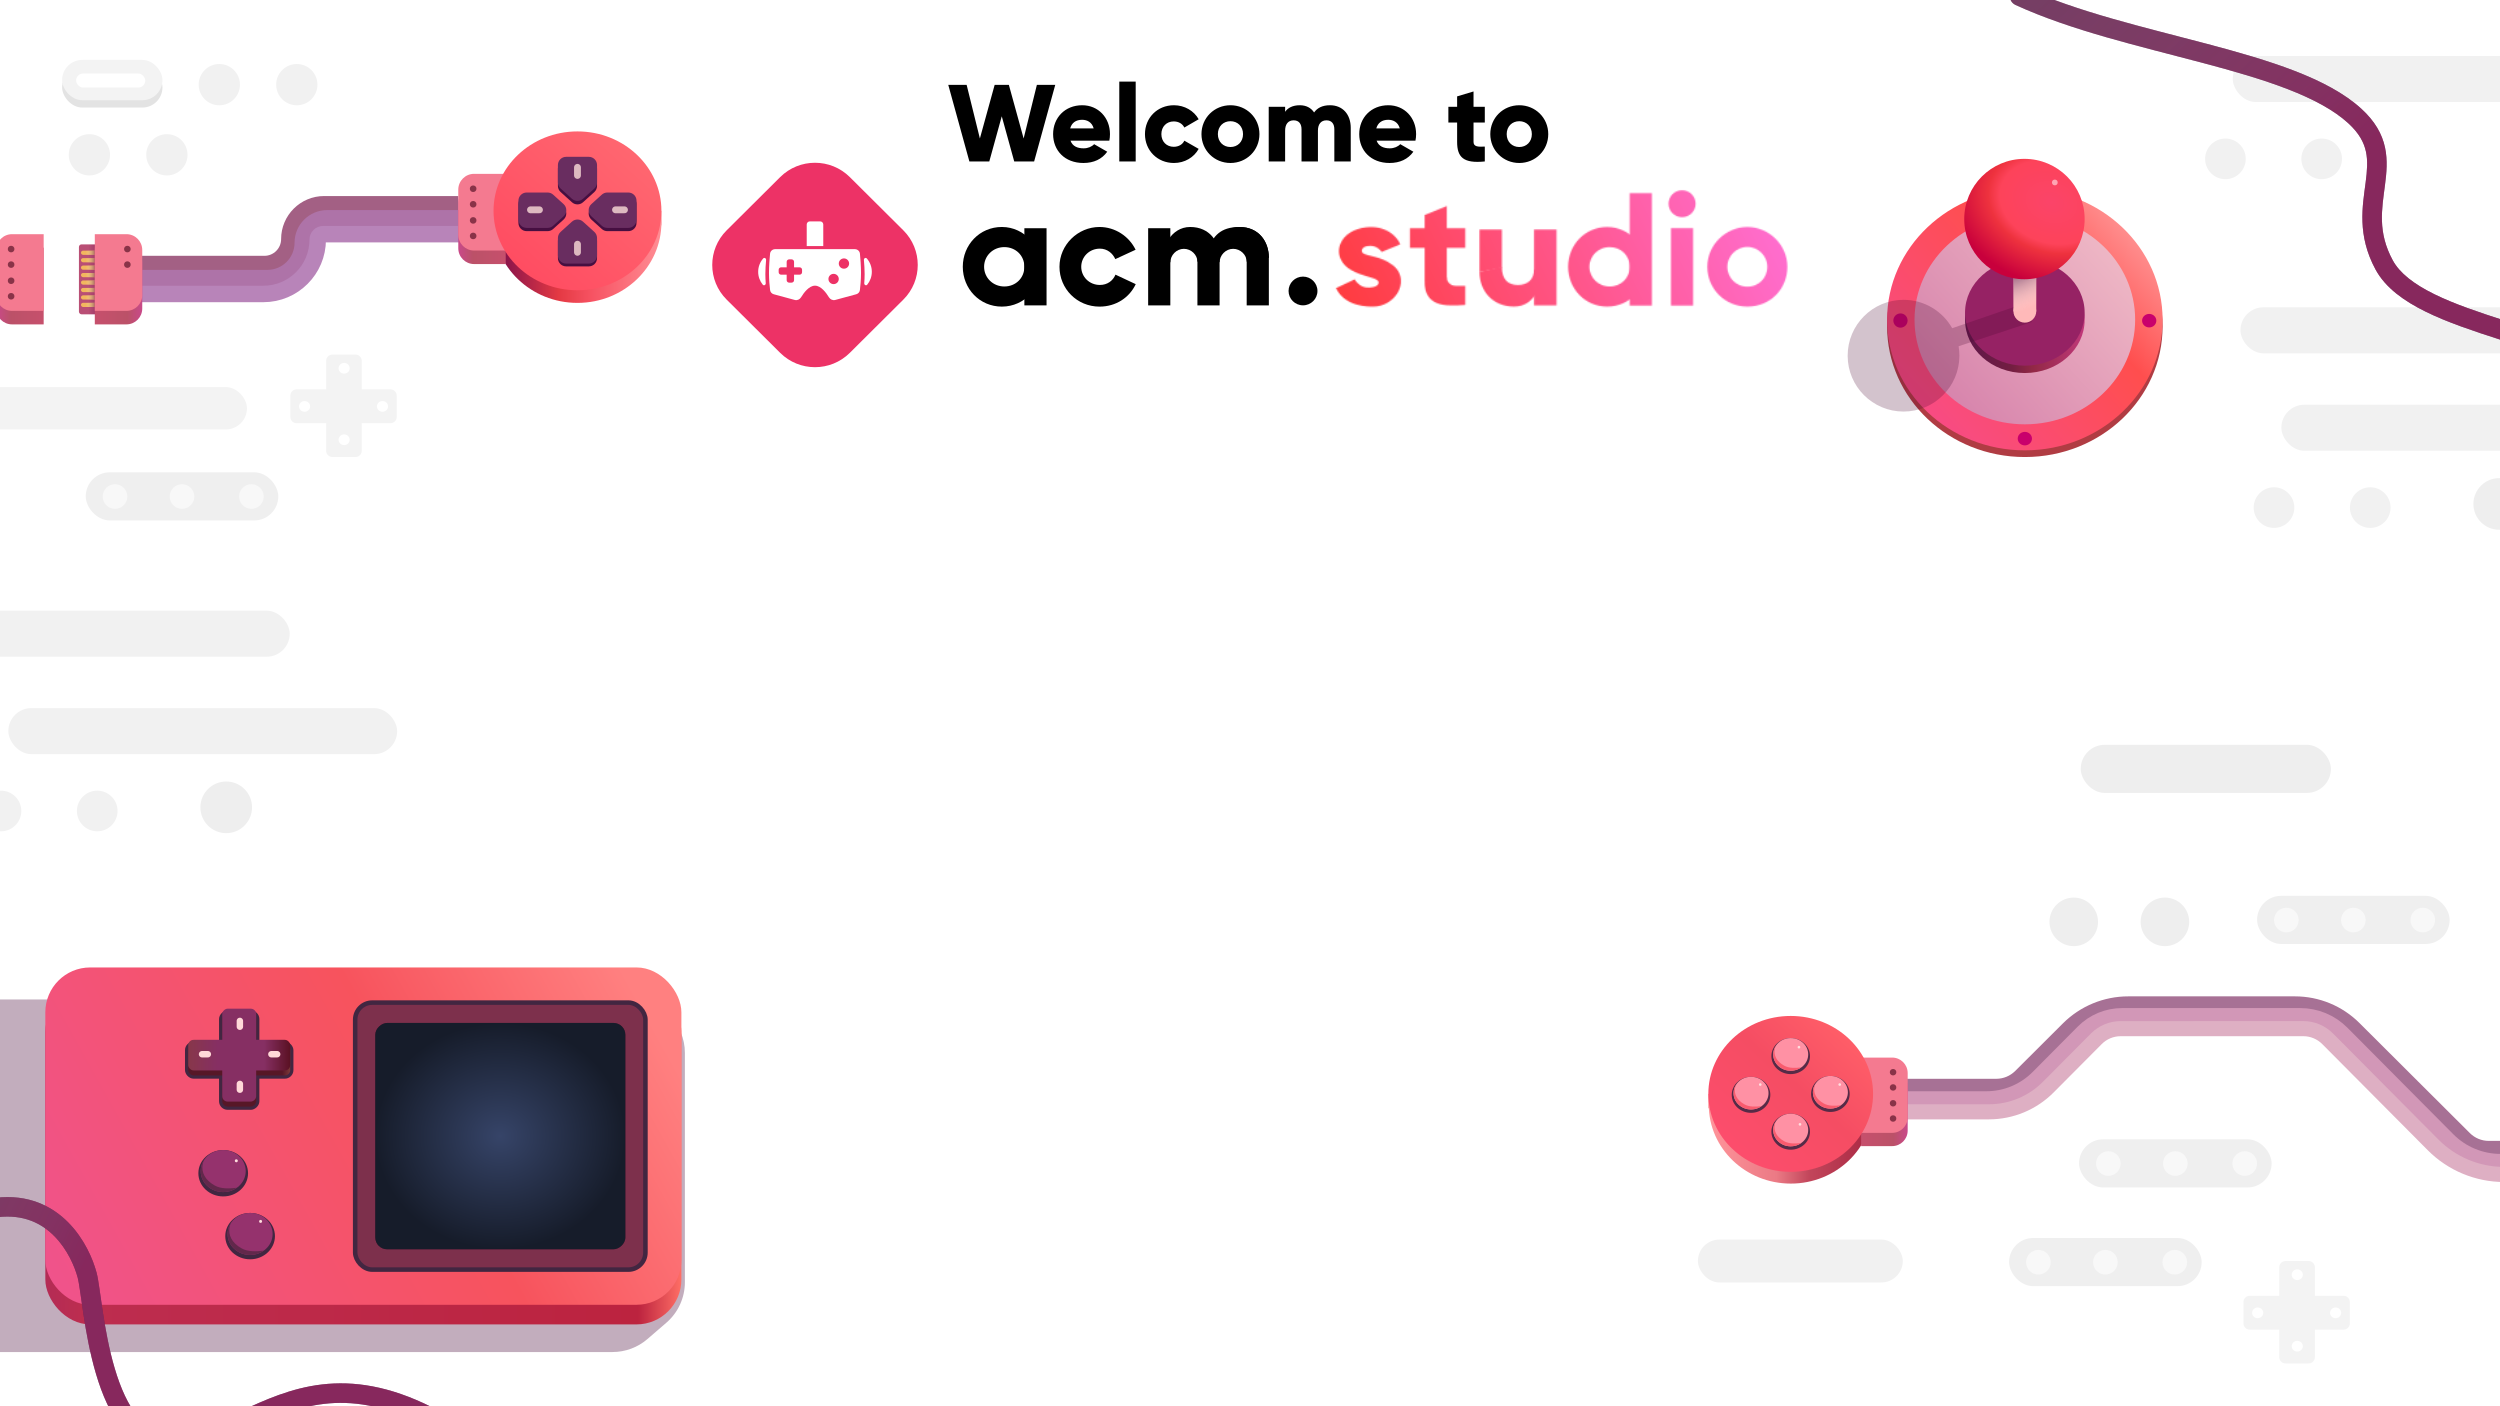 <svg width="1920" height="1080" viewBox="0 0 1920 1080" fill="none" xmlns="http://www.w3.org/2000/svg">
<g clip-path="url(#clip0_206_2)">
<rect width="1920" height="1080" fill="white"/>
<g filter="url(#filter0_f_206_2)">
<path d="M-42.896 767.586C-65.597 767.586 -84 785.989 -84 808.69L-84 997.265C-84 1019.97 -65.597 1038.37 -42.896 1038.37L470.375 1038.37C480.233 1038.37 489.763 1034.83 497.227 1028.39L511.748 1015.86C520.798 1008.05 526 996.687 526 984.735L526 808.69C526 785.989 507.597 767.586 484.896 767.586L-42.896 767.586Z" fill="#460839" fill-opacity="0.33"/>
</g>
<rect x="34.81" y="758.073" width="488.499" height="259.069" rx="34.446" fill="url(#paint0_linear_206_2)"/>
<rect x="34.81" y="743" width="488.499" height="259.069" rx="34.446" fill="url(#paint1_linear_206_2)"/>
<rect x="272.781" y="770.005" width="222.912" height="205.059" rx="13.087" fill="#7D304C" stroke="#422641" stroke-width="3.498"/>
<rect x="480.267" y="785.625" width="173.818" height="192.058" rx="9.066" transform="rotate(90 480.267 785.625)" fill="#5F1731"/>
<rect x="197.969" y="777.28" width="73.828" height="28.511" rx="5.357" transform="rotate(90 197.969 777.28)" fill="#571727" stroke="#422641" stroke-width="2.473"/>
<rect x="143.311" y="801.208" width="80.806" height="25.973" rx="5.357" fill="url(#paint2_linear_206_2)" stroke="#422641" stroke-width="2.473"/>
<rect x="144.547" y="798.592" width="78.333" height="23.5" rx="4.121" fill="url(#paint3_linear_206_2)"/>
<rect x="196.732" y="774.665" width="71.355" height="26.038" rx="4.121" transform="rotate(90 196.732 774.665)" fill="#862F63"/>
<line x1="155.17" y1="809.646" x2="159.623" y2="809.646" stroke="#FFD8D8" stroke-width="4.945" stroke-linecap="round"/>
<line x1="208.413" y1="809.646" x2="212.866" y2="809.646" stroke="#FFD8D8" stroke-width="4.945" stroke-linecap="round"/>
<line x1="184.226" y1="784.064" x2="184.226" y2="788.517" stroke="#FFD8D8" stroke-width="4.945" stroke-linecap="round"/>
<line x1="184.226" y1="832.436" x2="184.226" y2="836.889" stroke="#FFD8D8" stroke-width="4.945" stroke-linecap="round"/>
<ellipse cx="171.423" cy="901.045" rx="19.081" ry="17.809" fill="#422641"/>
<ellipse cx="192.082" cy="949.336" rx="19.081" ry="17.809" fill="#422641"/>
<ellipse cx="171.424" cy="899.376" rx="17.293" ry="16.14" fill="#95326D"/>
<path d="M156.71 890.891C156.158 892.09 155.799 893.326 155.608 894.533C154.729 900.1 157.074 906.106 164.984 910.501C169.691 913.116 175.843 912.929 181.907 912.21C178.999 914.283 175.366 915.515 171.424 915.515C161.873 915.515 154.131 908.289 154.131 899.375C154.131 896.263 155.075 893.356 156.71 890.891Z" fill="#62284B"/>
<ellipse cx="192.082" cy="947.667" rx="17.293" ry="16.14" fill="#95326D"/>
<path d="M177.367 939.182C176.816 940.381 176.456 941.616 176.266 942.824C175.387 948.39 177.731 954.397 185.642 958.792C190.348 961.406 196.5 961.219 202.564 960.5C199.656 962.573 196.023 963.806 192.081 963.806C182.531 963.806 174.788 956.58 174.788 947.666C174.788 944.553 175.732 941.647 177.367 939.182Z" fill="#62284B"/>
<circle cx="181.49" cy="891.481" r="1.143" fill="#FFDEDE"/>
<circle cx="200.137" cy="938.037" r="1.143" fill="#FFDEDE"/>
<rect x="319.848" y="904.898" width="3.842" height="3.842" fill="white"/>
<rect x="319.848" y="901.056" width="3.842" height="3.842" fill="white"/>
<rect x="319.848" y="916.426" width="3.842" height="3.842" fill="white"/>
<rect x="319.848" y="908.74" width="3.842" height="3.842" fill="white"/>
<rect x="312.164" y="908.74" width="3.842" height="3.842" fill="white"/>
<rect x="319.848" y="912.583" width="3.842" height="3.842" fill="white"/>
<rect x="323.689" y="904.898" width="3.842" height="3.842" fill="white"/>
<rect x="323.689" y="901.056" width="3.842" height="3.842" fill="white"/>
<rect x="323.689" y="916.426" width="3.842" height="3.842" fill="white"/>
<rect x="327.532" y="901.056" width="3.842" height="3.842" fill="white"/>
<rect x="327.532" y="916.426" width="3.842" height="3.842" fill="white"/>
<rect x="327.532" y="920.268" width="3.842" height="3.842" fill="white"/>
<rect x="323.689" y="912.583" width="3.842" height="3.842" fill="white"/>
<rect x="331.376" y="904.898" width="3.842" height="3.842" fill="white"/>
<rect x="331.376" y="901.056" width="3.842" height="3.842" fill="white"/>
<rect x="331.376" y="916.426" width="3.842" height="3.842" fill="white"/>
<rect x="331.376" y="920.268" width="3.842" height="3.842" fill="white"/>
<rect x="331.376" y="912.583" width="3.842" height="3.842" fill="white"/>
<rect x="335.218" y="904.898" width="3.842" height="3.842" fill="white"/>
<rect x="342.902" y="904.898" width="3.842" height="3.842" fill="white"/>
<rect x="354.429" y="904.898" width="3.842" height="3.842" fill="white"/>
<rect x="335.218" y="901.056" width="3.842" height="3.842" fill="white"/>
<rect x="342.902" y="901.056" width="3.842" height="3.842" fill="white"/>
<rect x="342.902" y="859.347" width="3.842" height="3.842" fill="white"/>
<rect x="342.902" y="841.489" width="3.842" height="3.842" fill="white"/>
<rect x="342.902" y="823.631" width="3.842" height="3.842" fill="white"/>
<rect x="342.902" y="805.774" width="3.842" height="3.842" fill="white"/>
<rect x="342.902" y="893.371" width="3.842" height="3.842" fill="white"/>
<rect x="342.902" y="889.529" width="3.842" height="3.842" fill="white"/>
<rect x="342.902" y="885.687" width="3.842" height="3.842" fill="white"/>
<rect x="354.429" y="901.056" width="3.842" height="3.842" fill="white"/>
<rect x="362.113" y="901.056" width="3.842" height="3.842" fill="white"/>
<rect x="335.218" y="916.426" width="3.842" height="3.842" fill="white"/>
<rect x="339.06" y="916.426" width="3.842" height="3.842" fill="white"/>
<rect x="335.218" y="920.268" width="3.842" height="3.842" fill="white"/>
<rect x="354.429" y="916.426" width="3.842" height="3.842" fill="white"/>
<rect x="354.429" y="920.268" width="3.842" height="3.842" fill="white"/>
<rect x="362.113" y="916.426" width="3.842" height="3.842" fill="white"/>
<rect x="335.218" y="908.74" width="3.842" height="3.842" fill="white"/>
<rect x="342.902" y="908.74" width="3.842" height="3.842" fill="white"/>
<rect x="354.429" y="908.74" width="3.842" height="3.842" fill="white"/>
<rect x="362.113" y="908.74" width="3.842" height="3.842" fill="white"/>
<rect x="335.218" y="912.583" width="3.842" height="3.842" fill="white"/>
<rect x="342.902" y="912.583" width="3.842" height="3.842" fill="white"/>
<rect x="362.113" y="912.583" width="3.842" height="3.842" fill="white"/>
<rect x="339.06" y="904.898" width="3.842" height="3.842" fill="white"/>
<rect x="346.744" y="904.898" width="3.842" height="3.842" fill="white"/>
<rect x="350.587" y="904.898" width="3.842" height="3.842" fill="white"/>
<rect x="358.271" y="904.898" width="3.842" height="3.842" fill="white"/>
<rect x="365.955" y="904.898" width="3.842" height="3.842" fill="white"/>
<rect x="339.06" y="901.056" width="3.842" height="3.842" fill="white"/>
<rect x="346.744" y="901.056" width="3.842" height="3.842" fill="white"/>
<rect x="350.587" y="901.056" width="3.842" height="3.842" fill="white"/>
<rect x="358.271" y="901.056" width="3.842" height="3.842" fill="white"/>
<rect x="365.955" y="901.056" width="3.842" height="3.842" fill="white"/>
<rect x="350.587" y="916.426" width="3.842" height="3.842" fill="white"/>
<rect x="346.744" y="916.426" width="3.842" height="3.842" fill="white"/>
<rect x="350.587" y="920.268" width="3.842" height="3.842" fill="white"/>
<rect x="358.271" y="916.426" width="3.842" height="3.842" fill="white"/>
<rect x="358.271" y="920.268" width="3.842" height="3.842" fill="white"/>
<rect x="365.955" y="916.426" width="3.842" height="3.842" fill="white"/>
<rect x="339.06" y="908.74" width="3.842" height="3.842" fill="white"/>
<rect x="346.744" y="908.74" width="3.842" height="3.842" fill="white"/>
<rect x="350.587" y="908.74" width="3.842" height="3.842" fill="white"/>
<rect x="358.271" y="908.74" width="3.842" height="3.842" fill="white"/>
<rect x="365.955" y="908.74" width="3.842" height="3.842" fill="white"/>
<rect x="373.642" y="908.74" width="3.842" height="3.842" fill="white"/>
<rect x="339.06" y="912.583" width="3.842" height="3.842" fill="white"/>
<rect x="346.744" y="912.583" width="3.842" height="3.842" fill="white"/>
<rect x="350.587" y="912.583" width="3.842" height="3.842" fill="white"/>
<rect x="358.271" y="912.583" width="3.842" height="3.842" fill="white"/>
<rect x="365.955" y="912.583" width="3.842" height="3.842" fill="white"/>
<rect x="403.359" y="904.897" width="3.842" height="3.842" fill="white"/>
<rect x="403.359" y="901.056" width="3.842" height="3.842" fill="white"/>
<rect x="403.359" y="916.425" width="3.842" height="3.842" fill="white"/>
<rect x="403.359" y="908.74" width="3.842" height="3.842" fill="white"/>
<rect x="395.676" y="908.74" width="3.842" height="3.842" fill="white"/>
<rect x="403.359" y="912.583" width="3.842" height="3.842" fill="white"/>
<rect x="407.201" y="904.897" width="3.842" height="3.842" fill="white"/>
<rect x="407.201" y="901.056" width="3.842" height="3.842" fill="white"/>
<rect x="407.201" y="916.425" width="3.842" height="3.842" fill="white"/>
<rect x="411.045" y="901.056" width="3.842" height="3.842" fill="white"/>
<rect x="411.045" y="916.425" width="3.842" height="3.842" fill="white"/>
<rect x="411.045" y="920.267" width="3.842" height="3.842" fill="white"/>
<rect x="407.201" y="912.583" width="3.842" height="3.842" fill="white"/>
<rect x="414.888" y="904.897" width="3.842" height="3.842" fill="white"/>
<rect x="414.888" y="901.056" width="3.842" height="3.842" fill="white"/>
<rect x="414.888" y="916.425" width="3.842" height="3.842" fill="white"/>
<rect x="414.888" y="920.267" width="3.842" height="3.842" fill="white"/>
<rect x="414.888" y="912.583" width="3.842" height="3.842" fill="white"/>
<rect x="418.729" y="904.897" width="3.842" height="3.842" fill="white"/>
<rect x="426.414" y="904.897" width="3.842" height="3.842" fill="white"/>
<rect x="437.94" y="904.897" width="3.842" height="3.842" fill="white"/>
<rect x="418.729" y="901.056" width="3.842" height="3.842" fill="white"/>
<rect x="426.414" y="901.056" width="3.842" height="3.842" fill="white"/>
<rect x="426.414" y="893.371" width="3.842" height="3.842" fill="white"/>
<rect x="426.414" y="889.529" width="3.842" height="3.842" fill="white"/>
<rect x="426.414" y="885.686" width="3.842" height="3.842" fill="white"/>
<rect x="437.94" y="901.056" width="3.842" height="3.842" fill="white"/>
<rect x="445.625" y="901.056" width="3.842" height="3.842" fill="white"/>
<rect x="418.729" y="916.425" width="3.842" height="3.842" fill="white"/>
<rect x="422.571" y="916.425" width="3.842" height="3.842" fill="white"/>
<rect x="418.729" y="920.267" width="3.842" height="3.842" fill="white"/>
<rect x="437.94" y="916.425" width="3.842" height="3.842" fill="white"/>
<rect x="437.94" y="920.267" width="3.842" height="3.842" fill="white"/>
<rect x="445.625" y="916.425" width="3.842" height="3.842" fill="white"/>
<rect x="418.729" y="908.74" width="3.842" height="3.842" fill="white"/>
<rect x="426.414" y="908.74" width="3.842" height="3.842" fill="white"/>
<rect x="437.94" y="908.74" width="3.842" height="3.842" fill="white"/>
<rect x="445.625" y="908.74" width="3.842" height="3.842" fill="white"/>
<rect x="418.729" y="912.583" width="3.842" height="3.842" fill="white"/>
<rect x="426.414" y="912.583" width="3.842" height="3.842" fill="white"/>
<rect x="445.625" y="912.583" width="3.842" height="3.842" fill="white"/>
<rect x="422.571" y="904.897" width="3.842" height="3.842" fill="white"/>
<rect x="430.256" y="904.897" width="3.842" height="3.842" fill="white"/>
<rect x="434.099" y="904.897" width="3.842" height="3.842" fill="white"/>
<rect x="441.783" y="904.897" width="3.842" height="3.842" fill="white"/>
<rect x="449.467" y="904.897" width="3.842" height="3.842" fill="white"/>
<rect x="422.571" y="901.056" width="3.842" height="3.842" fill="white"/>
<rect x="430.256" y="901.056" width="3.842" height="3.842" fill="white"/>
<rect x="434.099" y="901.056" width="3.842" height="3.842" fill="white"/>
<rect x="441.783" y="901.056" width="3.842" height="3.842" fill="white"/>
<rect x="449.467" y="901.056" width="3.842" height="3.842" fill="white"/>
<rect x="434.099" y="916.425" width="3.842" height="3.842" fill="white"/>
<rect x="430.256" y="916.425" width="3.842" height="3.842" fill="white"/>
<rect x="434.099" y="920.267" width="3.842" height="3.842" fill="white"/>
<rect x="441.783" y="916.425" width="3.842" height="3.842" fill="white"/>
<rect x="441.783" y="920.267" width="3.842" height="3.842" fill="white"/>
<rect x="449.467" y="916.425" width="3.842" height="3.842" fill="white"/>
<rect x="422.571" y="908.74" width="3.842" height="3.842" fill="white"/>
<rect x="430.256" y="908.74" width="3.842" height="3.842" fill="white"/>
<rect x="434.099" y="908.74" width="3.842" height="3.842" fill="white"/>
<rect x="441.783" y="908.74" width="3.842" height="3.842" fill="white"/>
<rect x="449.467" y="908.74" width="3.842" height="3.842" fill="white"/>
<rect x="457.152" y="908.74" width="3.842" height="3.842" fill="white"/>
<rect x="422.571" y="912.583" width="3.842" height="3.842" fill="white"/>
<rect x="430.256" y="912.583" width="3.842" height="3.842" fill="white"/>
<rect x="434.099" y="912.583" width="3.842" height="3.842" fill="white"/>
<rect x="441.783" y="912.583" width="3.842" height="3.842" fill="white"/>
<rect x="449.467" y="912.583" width="3.842" height="3.842" fill="white"/>
<g style="mix-blend-mode:screen">
<rect x="480.267" y="785.625" width="173.818" height="192.058" rx="9.066" transform="rotate(90 480.267 785.625)" fill="url(#paint4_radial_206_2)"/>
</g>
<circle cx="1592.64" cy="707.99" r="18.644" fill="#EEEEEE"/>
<circle cx="1662.65" cy="707.99" r="18.644" fill="#EEEEEE"/>
<circle cx="1746.43" cy="389.835" r="15.604" fill="#F1F1F1"/>
<circle cx="1709.13" cy="122.01" r="15.604" fill="#F1F1F1"/>
<circle cx="1820.35" cy="389.835" r="15.604" fill="#F1F1F1"/>
<circle cx="1783.05" cy="122.01" r="15.604" fill="#F1F1F1"/>
<circle cx="1919.41" cy="387.032" r="19.833" fill="#EEEEEE"/>
<ellipse cx="1555.08" cy="250.66" rx="105.795" ry="100.34" fill="#B03C43"/>
<ellipse cx="1555.08" cy="245.526" rx="105.795" ry="100.34" fill="url(#paint5_linear_206_2)"/>
<ellipse cx="1555.08" cy="245.525" rx="84.723" ry="80.355" fill="url(#paint6_linear_206_2)"/>
<ellipse cx="1555.08" cy="245.686" rx="45.923" ry="40.804" fill="url(#paint7_linear_206_2)"/>
<ellipse cx="1555.08" cy="240.039" rx="45.923" ry="40.804" fill="#962264"/>
<circle cx="1555.08" cy="150.659" r="5.473" fill="#C9006C"/>
<ellipse cx="1555.08" cy="336.869" rx="5.473" ry="5.191" fill="#C9006C"/>
<ellipse cx="1650.59" cy="246.275" rx="5.191" ry="5.473" transform="rotate(90 1650.59 246.275)" fill="#C9006C"/>
<circle cx="1459.56" cy="246.177" r="5.473" transform="rotate(90 1459.56 246.177)" fill="#C9006C"/>
<g opacity="0.24" filter="url(#filter1_f_206_2)">
<path d="M1461.91 230.262C1438.21 230.262 1419 249.472 1419 273.169C1419 296.866 1438.21 316.076 1461.91 316.076C1485.6 316.076 1504.81 296.866 1504.81 273.169C1504.81 270.693 1504.6 268.266 1504.2 265.904L1560.55 247.288L1554.79 233.016L1499.27 252.062C1491.9 239.047 1477.93 230.262 1461.91 230.262Z" fill="#49032D"/>
</g>
<circle cx="1555.08" cy="239.029" r="8.767" fill="#FFB9B9"/>
<rect x="1546.31" y="150.43" width="17.534" height="88.728" fill="#FFB9B9"/>
<rect x="1546.31" y="150.43" width="17.534" height="88.728" fill="url(#paint8_radial_206_2)"/>
<circle cx="46.232" cy="46.232" r="46.232" transform="matrix(-1 0 0 1 1601 122)" fill="url(#paint9_radial_206_2)"/>
<circle cx="1578.1" cy="140.133" r="2.206" fill="white" fill-opacity="0.52"/>
<rect x="1881.32" y="724.971" width="147.885" height="36.971" rx="18.486" transform="rotate(-180 1881.32 724.971)" fill="#EFEFEF"/>
<circle cx="1807.38" cy="706.601" r="9.458" transform="rotate(-180 1807.38 706.601)" fill="#F8F8F8"/>
<circle cx="1860.68" cy="706.601" r="9.458" transform="rotate(-180 1860.68 706.601)" fill="#F8F8F8"/>
<circle cx="1755.92" cy="706.601" r="9.458" transform="rotate(-180 1755.92 706.601)" fill="#F8F8F8"/>
<rect x="1752.08" y="310.824" width="247.502" height="35.358" rx="17.679" fill="#F1F1F1"/>
<rect x="1714.77" y="43" width="247.502" height="35.358" rx="17.679" fill="#F1F1F1"/>
<rect x="1598" y="572" width="192.127" height="36.971" rx="18.486" fill="#EEEEEE"/>
<rect x="1720.67" y="236" width="247.502" height="35.358" rx="17.679" fill="#F1F1F1"/>
<ellipse cx="1375.33" cy="848.5" rx="63" ry="60.5" fill="url(#paint10_linear_206_2)"/>
<path d="M1451.33 834.308H1533.14C1540.12 834.308 1546.81 831.542 1551.75 826.617L1588.4 790.073C1600.65 777.859 1617.24 771 1634.54 771H1762.55C1779.57 771 1795.9 777.748 1807.95 789.765L1892.75 874.309C1897.69 879.234 1904.38 882 1911.35 882H1945.33" stroke="#A77195" stroke-width="11.595"/>
<path d="M1451.33 843.878H1525.53C1540.41 843.878 1554.67 837.946 1565.16 827.397L1599.9 792.439C1607.82 784.477 1618.58 780 1629.81 780H1766.56C1778.63 780 1790.2 784.813 1798.7 793.372L1880.05 875.208C1890.73 885.956 1905.26 892 1920.42 892L1945.33 892" stroke="#D297B7" stroke-width="11.595"/>
<path d="M1451.33 853.878H1527.48C1544.6 853.878 1561.02 847.051 1573.08 834.909L1610 797.775C1614.94 792.799 1621.67 790.001 1628.69 790.001L1768.92 790C1775.94 790 1782.66 792.798 1787.61 797.774L1868.65 879.299C1883.09 893.829 1902.73 901.999 1923.22 902L1945.33 902" stroke="#DEAFC3" stroke-width="11.595"/>
<rect x="1744.6" y="911.971" width="147.885" height="36.971" rx="18.486" transform="rotate(-180 1744.6 911.971)" fill="#EFEFEF"/>
<circle cx="1670.66" cy="893.601" r="9.458" transform="rotate(-180 1670.66 893.601)" fill="#F8F8F8"/>
<circle cx="1723.96" cy="893.601" r="9.458" transform="rotate(-180 1723.96 893.601)" fill="#F8F8F8"/>
<circle cx="1619.21" cy="893.601" r="9.458" transform="rotate(-180 1619.21 893.601)" fill="#F8F8F8"/>
<rect x="1690.88" y="987.756" width="147.885" height="36.971" rx="18.486" transform="rotate(-180 1690.88 987.756)" fill="#EFEFEF"/>
<circle cx="1616.94" cy="969.386" r="9.458" transform="rotate(-180 1616.94 969.386)" fill="#F8F8F8"/>
<circle cx="1670.24" cy="969.386" r="9.458" transform="rotate(-180 1670.24 969.386)" fill="#F8F8F8"/>
<circle cx="1565.49" cy="969.386" r="9.458" transform="rotate(-180 1565.49 969.386)" fill="#F8F8F8"/>
<rect x="1304" y="952" width="157.35" height="32.923" rx="16.461" fill="#F1F1F1"/>
<path d="M1453.18 822.394C1459.76 822.395 1465.1 827.731 1465.1 834.313V868.294C1465.1 874.877 1459.76 880.212 1453.18 880.213V880.214H1429.34V822.394H1453.18Z" fill="url(#paint11_linear_206_2)"/>
<path d="M1453.18 812.218C1459.76 812.218 1465.1 817.555 1465.1 824.137V858.119C1465.1 864.701 1459.76 870.037 1453.18 870.038V870.04H1429.34V812.219H1453.1C1453.13 812.219 1453.15 812.218 1453.18 812.218Z" fill="#F47A90"/>
<circle cx="1453.88" cy="859.021" r="2.473" fill="#893348"/>
<circle cx="1453.88" cy="847.315" r="2.473" fill="#893348"/>
<circle cx="1453.88" cy="835.156" r="2.473" fill="#893348"/>
<circle cx="1453.88" cy="823.451" r="2.473" fill="#893348"/>
<path d="M1722.98 999.961L1722.98 1016.36C1722.98 1019.01 1725.13 1021.16 1727.78 1021.16L1799.88 1021.16C1802.53 1021.16 1804.68 1019.01 1804.68 1016.36L1804.68 999.961C1804.68 997.313 1802.53 995.166 1799.88 995.166L1727.78 995.166C1725.13 995.166 1722.98 997.313 1722.98 999.961Z" fill="#F3F3F3"/>
<path d="M1755.27 1047.13L1773.03 1047.13C1775.68 1047.13 1777.83 1044.98 1777.83 1042.34L1777.83 973.259C1777.83 970.611 1775.68 968.465 1773.03 968.465L1755.27 968.465C1752.62 968.465 1750.47 970.611 1750.47 973.259L1750.47 1042.34C1750.47 1044.98 1752.62 1047.13 1755.27 1047.13Z" fill="#F3F3F3"/>
<ellipse cx="1764.3" cy="1033.87" rx="4.275" ry="4.116" transform="rotate(-180 1764.3 1033.87)" fill="white"/>
<ellipse cx="1733.9" cy="1008.26" rx="4.275" ry="4.116" transform="rotate(-180 1733.9 1008.26)" fill="white"/>
<ellipse cx="1764.3" cy="978.984" rx="4.275" ry="4.116" transform="rotate(-180 1764.3 978.984)" fill="white"/>
<ellipse cx="1793.75" cy="1008.26" rx="4.275" ry="4.116" transform="rotate(-180 1793.75 1008.26)" fill="white"/>
<rect width="48.515" height="10.974" transform="matrix(-1 0 0 1 1360.52 840.158)" fill="#FE9399"/>
<ellipse cx="1375.26" cy="840.109" rx="63.262" ry="59.859" fill="url(#paint12_linear_206_2)"/>
<ellipse cx="1375.26" cy="811.085" rx="14.826" ry="13.838" fill="#562B47"/>
<ellipse cx="1375.26" cy="809.788" rx="13.437" ry="12.542" fill="#FF91A4"/>
<path d="M1363.83 803.195C1363.4 804.126 1363.12 805.086 1362.97 806.025C1362.29 810.35 1364.11 815.018 1370.26 818.433C1373.92 820.464 1378.69 820.32 1383.4 819.762C1381.14 821.371 1378.32 822.329 1375.26 822.329C1367.84 822.329 1361.83 816.714 1361.83 809.787C1361.83 807.369 1362.56 805.11 1363.83 803.195Z" fill="#F95B6E"/>
<ellipse cx="1375.26" cy="869.132" rx="14.826" ry="13.838" fill="#562B47"/>
<ellipse cx="1375.26" cy="867.835" rx="13.437" ry="12.542" fill="#FF91A4"/>
<path d="M1363.83 861.241C1363.4 862.173 1363.12 863.133 1362.97 864.072C1362.29 868.397 1364.11 873.065 1370.26 876.48C1373.92 878.511 1378.69 878.367 1383.4 877.809C1381.14 879.418 1378.32 880.376 1375.26 880.376C1367.84 880.376 1361.83 874.761 1361.83 867.834C1361.83 865.416 1362.56 863.157 1363.83 861.241Z" fill="#F95B6E"/>
<ellipse cx="1344.79" cy="840.826" rx="14.826" ry="13.838" fill="#562B47"/>
<ellipse cx="1344.79" cy="839.529" rx="13.437" ry="12.542" fill="#FF91A4"/>
<path d="M1333.36 832.936C1332.93 833.868 1332.65 834.828 1332.5 835.766C1331.82 840.092 1333.64 844.759 1339.79 848.174C1343.44 850.205 1348.22 850.062 1352.93 849.503C1350.67 851.113 1347.85 852.071 1344.79 852.071C1337.37 852.071 1331.35 846.455 1331.35 839.529C1331.35 837.11 1332.09 834.852 1333.36 832.936Z" fill="#F95B6E"/>
<ellipse cx="1405.73" cy="840.158" rx="14.826" ry="13.838" fill="#562B47"/>
<ellipse cx="1405.73" cy="838.861" rx="13.437" ry="12.542" fill="#FF91A4"/>
<path d="M1394.3 832.268C1393.87 833.199 1393.59 834.159 1393.44 835.098C1392.76 839.423 1394.58 844.091 1400.73 847.506C1404.39 849.537 1409.16 849.393 1413.88 848.835C1411.62 850.444 1408.79 851.402 1405.73 851.402C1398.31 851.402 1392.3 845.787 1392.3 838.86C1392.3 836.442 1393.03 834.183 1394.3 832.268Z" fill="#F95B6E"/>
<circle cx="1381.59" cy="804.243" r="1.014" fill="#FFDEDE"/>
<circle cx="1351.88" cy="832.933" r="1.014" fill="#FFDEDE"/>
<circle cx="1412.91" cy="832.933" r="1.014" fill="#FFDEDE"/>
<circle cx="1382.39" cy="863.505" r="1.014" fill="#FFDEDE"/>
<rect x="213.727" y="399.703" width="147.885" height="36.971" rx="18.486" transform="rotate(-180 213.727 399.703)" fill="#EFEFEF"/>
<circle cx="139.784" cy="381.333" r="9.458" transform="rotate(-180 139.784 381.333)" fill="#F8F8F8"/>
<circle cx="193.082" cy="381.333" r="9.458" transform="rotate(-180 193.082 381.333)" fill="#F8F8F8"/>
<circle cx="88.328" cy="381.333" r="9.458" transform="rotate(-180 88.328 381.333)" fill="#F8F8F8"/>
<circle cx="97.82" cy="227.536" r="2.52" fill="#893348"/>
<circle cx="97.82" cy="215.606" r="2.52" fill="#893348"/>
<circle cx="168.432" cy="65.012" r="15.848" fill="#F1F1F1"/>
<circle cx="68.658" cy="118.891" r="15.848" fill="#F1F1F1"/>
<circle cx="227.945" cy="65.012" r="15.848" fill="#F1F1F1"/>
<circle cx="128.171" cy="118.891" r="15.848" fill="#F1F1F1"/>
<rect x="47.705" y="51.647" width="77.064" height="30.96" rx="15.48" fill="#E3E3E3"/>
<rect x="47.706" y="46" width="77.064" height="30.96" rx="15.48" fill="#F3F3F3"/>
<rect x="58.448" y="56.447" width="53.102" height="10.801" rx="5.4" fill="white"/>
<path d="M222.983 303.814L222.983 320.218C222.983 322.866 225.13 325.012 227.778 325.012L299.881 325.012C302.529 325.012 304.676 322.866 304.676 320.218L304.676 303.814C304.676 301.166 302.529 299.019 299.881 299.019L227.778 299.019C225.13 299.019 222.983 301.166 222.983 303.814Z" fill="#F3F3F3"/>
<path d="M255.266 350.984L273.032 350.984C275.68 350.984 277.826 348.838 277.826 346.19L277.826 277.112C277.826 274.464 275.68 272.318 273.032 272.318L255.266 272.318C252.618 272.318 250.471 274.464 250.471 277.112L250.471 346.19C250.471 348.838 252.618 350.984 255.266 350.984Z" fill="#F3F3F3"/>
<ellipse cx="264.301" cy="337.721" rx="4.275" ry="4.116" transform="rotate(-180 264.301 337.721)" fill="white"/>
<ellipse cx="233.903" cy="312.109" rx="4.275" ry="4.116" transform="rotate(-180 233.903 312.109)" fill="white"/>
<ellipse cx="264.301" cy="282.837" rx="4.275" ry="4.116" transform="rotate(-180 264.301 282.837)" fill="white"/>
<ellipse cx="293.749" cy="312.109" rx="4.275" ry="4.116" transform="rotate(-180 293.749 312.109)" fill="white"/>
<rect x="-38" y="297.277" width="227.679" height="32.526" rx="16.263" fill="#F3F3F3"/>
<ellipse cx="64.469" cy="61.746" rx="64.469" ry="61.746" transform="matrix(-1 0 0 1 507.974 109.129)" fill="url(#paint13_linear_206_2)"/>
<rect x="60.623" y="187.68" width="15.728" height="53.729" rx="2" fill="url(#paint14_linear_206_2)"/>
<rect x="62.174" y="232.553" width="15.728" height="3.223" rx="1.611" fill="#F2B75E"/>
<rect x="62.174" y="232.553" width="15.728" height="3.223" rx="1.611" fill="url(#paint15_linear_206_2)"/>
<rect x="62.174" y="226.832" width="15.728" height="3.223" rx="1.611" fill="#F2B75E"/>
<rect x="62.174" y="226.832" width="15.728" height="3.223" rx="1.611" fill="url(#paint16_linear_206_2)"/>
<rect x="62.174" y="221.111" width="15.728" height="3.223" rx="1.611" fill="#F2B75E"/>
<rect x="62.174" y="221.111" width="15.728" height="3.223" rx="1.611" fill="url(#paint17_linear_206_2)"/>
<rect x="62.174" y="215.391" width="15.728" height="3.223" rx="1.611" fill="#F2B75E"/>
<rect x="62.174" y="215.391" width="15.728" height="3.223" rx="1.611" fill="url(#paint18_linear_206_2)"/>
<rect x="62.174" y="209.67" width="15.728" height="3.223" rx="1.611" fill="#F2B75E"/>
<rect x="62.174" y="209.67" width="15.728" height="3.223" rx="1.611" fill="url(#paint19_linear_206_2)"/>
<rect x="62.174" y="203.949" width="15.728" height="3.223" rx="1.611" fill="#F2B75E"/>
<rect x="62.174" y="203.949" width="15.728" height="3.223" rx="1.611" fill="url(#paint20_linear_206_2)"/>
<rect x="62.174" y="198.229" width="15.728" height="3.223" rx="1.611" fill="#F2B75E"/>
<rect x="62.174" y="198.229" width="15.728" height="3.223" rx="1.611" fill="url(#paint21_linear_206_2)"/>
<rect x="62.174" y="192.508" width="15.728" height="3.223" rx="1.611" fill="#F2B75E"/>
<rect x="62.174" y="192.508" width="15.728" height="3.223" rx="1.611" fill="url(#paint22_linear_206_2)"/>
<path d="M351.953 156.879L248.97 156.879C234.196 156.879 222.219 168.856 222.219 183.631V183.631C222.219 194.216 213.637 202.798 203.051 202.798L89.148 202.798" stroke="#A36084" stroke-width="12.649"/>
<path d="M357.168 167.668H251.3C240.94 167.668 232.542 176.066 232.542 186.426V186.426C232.542 201.427 220.382 213.587 205.381 213.587H94.363" stroke="#AE73A8" stroke-width="12.649"/>
<path d="M362 179.84H248.207C245.887 179.84 244.005 181.721 244.005 184.042V184.042C244.005 207.081 225.328 225.759 202.288 225.759L99.195 225.759" stroke="#B884B9" stroke-width="12.649"/>
<path d="M97.1 190.207C103.808 190.207 109.246 195.645 109.246 202.354V236.983C109.246 243.691 103.809 249.129 97.102 249.13V249.131H72.808V190.208H97.022C97.047 190.208 97.074 190.207 97.1 190.207Z" fill="url(#paint23_linear_206_2)"/>
<path d="M97.1 179.84C103.808 179.84 109.246 185.278 109.246 191.986V226.616C109.246 233.324 103.809 238.761 97.102 238.763V238.765H72.808V179.841H97.022C97.047 179.841 97.074 179.84 97.1 179.84Z" fill="#F47A90"/>
<circle cx="97.82" cy="203.215" r="2.52" fill="#893348"/>
<path d="M364.103 143.874C357.394 143.874 351.956 149.312 351.956 156.021V190.65C351.956 197.358 357.393 202.796 364.101 202.797V202.798H388.395V143.875H364.181C364.155 143.875 364.128 143.874 364.103 143.874Z" fill="url(#paint24_linear_206_2)"/>
<path d="M364.103 133.504C357.394 133.504 351.956 138.942 351.956 145.65V180.28C351.956 186.988 357.393 192.426 364.101 192.427V192.429H388.395V133.505H364.181C364.155 133.505 364.128 133.504 364.103 133.504Z" fill="#F47A90"/>
<circle cx="2.52" cy="2.52" r="2.52" transform="matrix(-1 0 0 1 365.902 178.68)" fill="#893348"/>
<circle cx="2.52" cy="2.52" r="2.52" transform="matrix(-1 0 0 1 365.902 166.75)" fill="#893348"/>
<circle cx="2.52" cy="2.52" r="2.52" transform="matrix(-1 0 0 1 365.902 154.359)" fill="#893348"/>
<circle cx="2.52" cy="2.52" r="2.52" transform="matrix(-1 0 0 1 365.902 142.431)" fill="#893348"/>
<path d="M9.252 190.21C2.544 190.21 -2.894 195.648 -2.895 202.356V236.986C-2.895 243.694 2.543 249.132 9.25 249.133V249.134H33.544V190.211H9.33C9.304 190.211 9.278 190.21 9.252 190.21Z" fill="url(#paint25_linear_206_2)"/>
<path d="M9.252 179.84C2.544 179.84 -2.894 185.278 -2.895 191.986V226.616C-2.895 233.324 2.543 238.761 9.25 238.763V238.765H33.544V179.841H9.33C9.304 179.841 9.278 179.84 9.252 179.84Z" fill="#F47A90"/>
<circle cx="2.52" cy="2.52" r="2.52" transform="matrix(-1 0 0 1 11.052 225.016)" fill="#893348"/>
<circle cx="2.52" cy="2.52" r="2.52" transform="matrix(-1 0 0 1 11.052 213.086)" fill="#893348"/>
<circle cx="2.52" cy="2.52" r="2.52" transform="matrix(-1 0 0 1 11.052 200.695)" fill="#893348"/>
<circle cx="2.52" cy="2.52" r="2.52" transform="matrix(-1 0 0 1 11.052 188.767)" fill="#893348"/>
<circle cx="97.82" cy="191.286" r="2.52" fill="#893348"/>
<rect x="458.533" y="161.977" width="49.441" height="11.183" fill="#FE9399"/>
<ellipse cx="64.469" cy="61.001" rx="64.469" ry="61.001" transform="matrix(-1 0 0 1 507.971 100.926)" fill="url(#paint26_linear_206_2)"/>
<path d="M428.471 129.45C428.471 125.957 431.303 123.126 434.796 123.126H452.209C455.702 123.126 458.533 125.957 458.533 129.45V142.787C458.533 144.575 457.776 146.28 456.45 147.479L447.742 155.35C445.334 157.527 441.668 157.527 439.26 155.349L430.554 147.479C429.228 146.28 428.471 144.576 428.471 142.788V129.45Z" fill="#460F41"/>
<path d="M428.471 198.26C428.471 201.753 431.303 204.584 434.796 204.584H452.209C455.702 204.584 458.533 201.753 458.533 198.26V184.923C458.533 183.135 457.776 181.43 456.45 180.231L447.742 172.36C445.334 170.183 441.668 170.184 439.26 172.361L430.554 180.231C429.228 181.43 428.471 183.135 428.471 184.922V198.26Z" fill="#460F41"/>
<path d="M482.535 177.524C486.028 177.524 488.859 174.692 488.859 171.2L488.859 156.672C488.859 153.179 486.028 150.347 482.535 150.347L466.439 150.347C464.872 150.347 463.36 150.929 462.197 151.98L454.163 159.245C451.385 161.756 451.386 166.117 454.163 168.628L462.198 175.891C463.36 176.942 464.872 177.524 466.439 177.524L482.535 177.524Z" fill="#460F41"/>
<path d="M404.471 177.524C400.978 177.524 398.146 174.692 398.146 171.2L398.146 156.672C398.146 153.179 400.978 150.347 404.471 150.347L420.567 150.347C422.134 150.347 423.646 150.929 424.808 151.98L432.843 159.245C435.621 161.756 435.62 166.117 432.843 168.628L424.808 175.891C423.646 176.942 422.134 177.524 420.567 177.524L404.471 177.524Z" fill="#460F41"/>
<path d="M428.471 196.123C428.471 199.616 431.303 202.447 434.796 202.447H452.209C455.702 202.447 458.533 199.616 458.533 196.123V182.785C458.533 180.997 457.776 179.293 456.45 178.094L447.742 170.223C445.334 168.046 441.668 168.046 439.26 170.223L430.554 178.094C429.228 179.293 428.471 180.997 428.471 182.785V196.123Z" fill="#692D60"/>
<path d="M404.471 175.032C400.978 175.032 398.146 172.2 398.146 168.707L398.146 154.179C398.146 150.686 400.978 147.855 404.471 147.855L420.567 147.855C422.134 147.855 423.646 148.437 424.808 149.488L432.843 156.753C435.621 159.264 435.62 163.625 432.843 166.136L424.808 173.399C423.646 174.45 422.134 175.032 420.567 175.032L404.471 175.032Z" fill="#692D60"/>
<path d="M482.535 175.032C486.028 175.032 488.859 172.2 488.859 168.707L488.859 154.179C488.859 150.686 486.028 147.855 482.535 147.855L466.439 147.855C464.872 147.855 463.36 148.437 462.197 149.488L454.163 156.753C451.385 159.264 451.386 163.625 454.163 166.136L462.198 173.399C463.36 174.45 464.872 175.032 466.439 175.032L482.535 175.032Z" fill="#692D60"/>
<path d="M443.502 187.555L443.502 193.772" stroke="#DDB9C0" stroke-width="5.27" stroke-linecap="round"/>
<path d="M407.414 161.146L414.292 161.146" stroke="#DDB9C0" stroke-width="5.27" stroke-linecap="round"/>
<path d="M472.715 161.146L479.592 161.146" stroke="#DDB9C0" stroke-width="5.27" stroke-linecap="round"/>
<path d="M428.471 126.764C428.471 123.271 431.303 120.439 434.796 120.439H452.209C455.702 120.439 458.533 123.271 458.533 126.764V140.101C458.533 141.889 457.776 143.594 456.45 144.793L447.742 152.663C445.334 154.84 441.668 154.84 439.26 152.663L430.554 144.793C429.228 143.593 428.471 141.889 428.471 140.101V126.764Z" fill="#692D60"/>
<path d="M443.502 128.521L443.502 134.738" stroke="#DDB9C0" stroke-width="5.27" stroke-linecap="round"/>
<circle cx="0.761" cy="622.835" r="15.604" fill="#F1F1F1"/>
<circle cx="74.677" cy="622.835" r="15.604" fill="#F1F1F1"/>
<circle cx="173.734" cy="620.032" r="19.833" fill="#EEEEEE"/>
<rect x="6.405" y="543.824" width="298.595" height="35.358" rx="17.679" fill="#F1F1F1"/>
<rect x="-25" y="469" width="247.502" height="35.358" rx="17.679" fill="#F1F1F1"/>
<path d="M599.164 136.023C613.939 121.326 637.896 121.326 652.672 136.023L693.753 176.888C708.529 191.585 708.529 215.415 693.753 230.112L652.672 270.977C637.896 285.674 613.939 285.674 599.164 270.977L558.082 230.112C543.306 215.415 543.306 191.585 558.082 176.888L599.164 136.023Z" fill="#ED3266"/>
<path fill-rule="evenodd" clip-rule="evenodd" d="M656.537 191.352C658.549 191.352 660.24 192.847 660.432 194.839C660.782 198.48 661.257 204.368 661.256 209.52C661.256 214.876 660.76 219.902 660.408 222.791C660.22 224.334 659.096 225.582 657.588 225.991L641.454 230.368C639.589 230.874 637.626 229.972 636.629 228.325C634.505 224.816 630.483 219.394 625.917 219.394V219.394C621.351 219.394 617.33 224.816 615.206 228.325C614.209 229.972 612.245 230.874 610.38 230.368L594.246 225.991C592.739 225.582 591.615 224.334 591.427 222.791C591.075 219.902 590.578 214.876 590.578 209.52C590.578 204.368 591.053 198.481 591.403 194.839C591.594 192.847 593.285 191.352 595.297 191.352H625.917V191.352H656.537Z" fill="white"/>
<path fill-rule="evenodd" clip-rule="evenodd" d="M588.353 199.695C588.475 198.327 586.968 197.518 586.068 198.56C583.705 201.298 582.277 204.858 582.277 208.75C582.277 212.477 583.587 215.9 585.773 218.588C586.656 219.674 588.199 218.863 588.088 217.472C587.914 215.298 587.8 212.94 587.8 210.496C587.8 207.013 588.04 203.195 588.353 199.695Z" fill="white"/>
<path fill-rule="evenodd" clip-rule="evenodd" d="M663.484 199.695C663.362 198.327 664.869 197.518 665.769 198.56C668.132 201.298 669.56 204.858 669.56 208.75C669.56 212.477 668.25 215.9 666.064 218.588C665.181 219.674 663.638 218.863 663.749 217.472C663.923 215.298 664.037 212.94 664.037 210.496C664.037 207.013 663.797 203.195 663.484 199.695Z" fill="white"/>
<path d="M619.564 172.392C619.564 171.083 620.631 170.022 621.947 170.022H629.888C631.204 170.022 632.271 171.083 632.271 172.392V188.981H619.564V172.392Z" fill="white"/>
<path d="M652.124 202.409C652.124 204.591 650.346 206.359 648.153 206.359C645.96 206.359 644.183 204.591 644.183 202.409C644.183 200.228 645.96 198.459 648.153 198.459C650.346 198.459 652.124 200.228 652.124 202.409Z" fill="#ED3266"/>
<path d="M644.183 214.258C644.183 216.439 642.405 218.207 640.212 218.207C638.019 218.207 636.241 216.439 636.241 214.258C636.241 212.076 638.019 210.308 640.212 210.308C642.405 210.308 644.183 212.076 644.183 214.258Z" fill="#ED3266"/>
<path d="M604.161 201.071C604.161 200.032 605.008 199.19 606.053 199.19H607.945C608.99 199.19 609.837 200.032 609.837 201.071V215.185C609.837 216.224 608.99 217.067 607.945 217.067H606.053C605.008 217.067 604.161 216.224 604.161 215.185V201.071Z" fill="#ED3266"/>
<path d="M614.093 205.305C615.137 205.305 615.984 206.147 615.984 207.186L615.984 209.068C615.984 210.108 615.137 210.95 614.093 210.95L599.904 210.95C598.859 210.95 598.012 210.108 598.012 209.068L598.012 207.186C598.012 206.147 598.859 205.305 599.904 205.305L614.093 205.305Z" fill="#ED3266"/>
<path d="M786.721 175.28H803.747V234.534H786.721V175.28Z" fill="black"/>
<path fill-rule="evenodd" clip-rule="evenodd" d="M769.435 235.476C787.187 235.476 799.934 220.33 799.934 204.897C799.934 190.32 787.272 174.318 769.435 174.318C752.377 174.318 739.426 188.009 739.426 204.897C739.426 221.785 752.377 235.476 769.435 235.476ZM771.304 220.019C780.05 220.019 786.721 213.538 786.721 204.897C786.721 196.256 780.05 189.775 771.304 189.775C762.558 189.775 755.784 196.545 755.784 204.897C755.784 213.249 762.558 220.019 771.304 220.019Z" fill="black"/>
<path fill-rule="evenodd" clip-rule="evenodd" d="M872.142 191.799L856.551 199.003C854.562 194.547 850.368 190.96 844.697 190.96C836.633 190.96 830.389 197.202 830.389 204.902C830.389 212.601 836.633 218.843 844.697 218.843C850.498 218.843 854.753 215.612 856.684 210.933L872.243 218.23C867.462 228.441 857.206 235.481 844.42 235.481C827.205 235.481 813.679 221.79 813.679 204.902C813.679 188.013 827.82 174.323 844.42 174.323C856.412 174.323 867.12 181.466 872.142 191.799Z" fill="black"/>
<path d="M881.782 175.269H898.808V234.545H881.782V175.269Z" fill="black"/>
<path d="M919.618 198.319L936.644 196.907V234.543H919.618V198.319Z" fill="black"/>
<path d="M957.454 198.319L974.48 196.907V234.543H957.454V198.319Z" fill="black"/>
<path d="M914.067 174.323C929.134 174.323 936.643 185.805 936.643 197.845L919.617 200.994C919.617 195.787 914.888 191.101 909.212 191.101C903.537 191.101 898.807 195.967 898.807 201.612L894.298 195.281C892.523 191.101 898.955 174.323 914.067 174.323Z" fill="black"/>
<path d="M951.903 174.323C966.97 174.323 974.479 185.805 974.479 197.845L957.453 200.994C957.453 195.787 952.724 191.101 947.048 191.101C941.373 191.101 936.643 195.967 936.643 201.612L932.134 195.281C930.359 191.101 936.791 174.323 951.903 174.323Z" fill="black"/>
<path d="M951.902 174.323C966.97 174.323 974.479 185.805 974.479 197.845L957.453 199.256C957.453 194.05 952.723 189.847 947.048 189.847C941.372 189.847 936.643 193.611 936.643 199.256L928.13 190.318C931.913 181.85 936.791 174.323 951.902 174.323Z" fill="black"/>
<path d="M1011.8 223.464C1011.8 229.558 1006.83 234.498 1000.71 234.498C994.582 234.498 989.615 229.558 989.615 223.464C989.615 217.37 994.582 212.43 1000.71 212.43C1006.83 212.43 1011.8 217.37 1011.8 223.464Z" fill="black"/>
<mask id="mask0_206_2" style="mask-type:alpha" maskUnits="userSpaceOnUse" x="1026" y="146" width="347" height="90">
<path fill-rule="evenodd" clip-rule="evenodd" d="M1048.9 174.622C1063.98 172.836 1072.8 181.261 1075.44 187.666L1061.1 193.498C1060.15 191.844 1056.85 188.805 1052.65 188.805C1047.41 188.805 1046.38 190.777 1046.01 191.818C1045.53 193.208 1046.27 194.493 1047.99 195.125C1049.63 195.727 1051.39 196.159 1053.23 196.613C1054.21 196.853 1055.2 197.098 1056.22 197.379L1056.22 197.378L1056.34 197.411C1060.19 198.461 1064.53 199.791 1069.6 203.603C1073.23 206.322 1075.42 210.105 1075.87 214.33C1076.31 218.359 1075.1 222.112 1073.27 225.094C1069.69 230.931 1062.71 235.499 1054.59 235.499L1054.5 235.499C1052.6 235.5 1047.52 235.501 1042.15 233.999C1036.7 232.477 1029.72 229.047 1026.03 221.306L1040.44 214.521C1040.49 214.634 1041.29 216.609 1044.2 218.755C1047.2 220.965 1050.82 221.298 1054.59 220.49C1058.82 219.584 1059.49 216.863 1058.24 215.631C1056.76 214.186 1053.82 213.355 1050.9 212.531C1050.55 212.432 1050.2 212.334 1049.85 212.234L1049.85 212.231C1049.75 212.203 1049.65 212.175 1049.55 212.146C1049.49 212.128 1049.42 212.109 1049.36 212.091L1049.35 212.091C1046.34 211.243 1042.61 210.03 1038.11 207.636C1034.45 205.683 1031.38 202.827 1029.67 199.079C1027.93 195.244 1027.9 191.054 1029.42 187.27C1032.37 179.895 1040.2 175.652 1048.9 174.622Z" fill="black"/>
<path d="M1251.59 148.359H1268.62V234.687H1251.59V148.359Z" fill="black"/>
<path fill-rule="evenodd" clip-rule="evenodd" d="M1234.34 235.482C1252.1 235.482 1264.84 220.336 1264.84 204.903C1264.84 190.326 1252.18 174.324 1234.34 174.324C1217.29 174.324 1204.33 188.014 1204.33 204.903C1204.33 221.791 1217.29 235.482 1234.34 235.482ZM1236.21 220.025C1244.96 220.025 1251.63 213.544 1251.63 204.903C1251.63 196.261 1244.96 189.78 1236.21 189.78C1227.47 189.78 1220.69 196.551 1220.69 204.903C1220.69 213.254 1227.47 220.025 1236.21 220.025Z" fill="black"/>
<path fill-rule="evenodd" clip-rule="evenodd" d="M1341.96 235.482C1359.79 235.482 1372.7 221.791 1372.7 204.903C1372.7 188.014 1358.56 174.324 1341.96 174.324C1325.36 174.324 1311.22 188.014 1311.22 204.903C1311.22 221.791 1324.75 235.482 1341.96 235.482ZM1341.96 220.167C1350.86 220.167 1357.31 213.333 1357.31 204.903C1357.31 196.472 1350.25 189.638 1341.96 189.638C1333.68 189.638 1326.62 196.472 1326.62 204.903C1326.62 213.333 1333.37 220.167 1341.96 220.167Z" fill="black"/>
<path d="M1094.14 216.848L1111.16 214.459V158.222L1094.14 165.142L1094.14 216.848Z" fill="black"/>
<path d="M1082.79 175.305H1125.35V190.359H1082.79V175.305Z" fill="black"/>
<path d="M1114 234.542C1096.23 234.542 1094.14 223.627 1094.14 216.682C1099 213.773 1107.76 212.922 1111.16 212.922C1111.16 216.23 1113.53 219.537 1118.26 219.537H1125.35L1125.35 234.211C1121.09 234.542 1119.42 234.542 1114 234.542Z" fill="black"/>
<path d="M1283.32 175.255H1300.34V234.684H1283.32V175.255Z" fill="black"/>
<path d="M1302.23 156.453C1302.23 162.169 1297.58 166.803 1291.83 166.803C1286.08 166.803 1281.42 162.169 1281.42 156.453C1281.42 150.737 1286.08 146.103 1291.83 146.103C1297.58 146.103 1302.23 150.737 1302.23 156.453Z" fill="black"/>
<path d="M1195.41 234.548H1178.18V176.254H1195.41V234.548Z" fill="black"/>
<path d="M1153.46 205.528L1136.23 208.871V176.253H1153.46V205.528Z" fill="black"/>
<path d="M1162.78 235.464C1146.4 235.464 1136.23 223.508 1136.23 208.85L1153.45 204.918C1153.45 214.557 1158 218.865 1165.8 218.865C1173.17 218.865 1178.19 214.739 1178.19 206.743L1183.68 212.271C1183.68 216.807 1179.71 235.464 1162.78 235.464Z" fill="black"/>
</mask>
<g mask="url(#mask0_206_2)">
<path d="M1020.36 120.602H1412.43V276.319H1020.36V120.602Z" fill="url(#paint27_linear_206_2)"/>
</g>
<g filter="url(#filter2_d_206_2)">
<path d="M-78.747 854.816C-81.167 851.455 -85.855 850.692 -89.216 853.113C-92.577 855.534 -93.34 860.221 -90.919 863.582L-84.833 859.199L-78.747 854.816ZM-2.469 897.341L-3.345 889.892L-2.469 897.341ZM134.984 1078.54L135.628 1086.01L134.984 1078.54ZM-84.833 859.199L-90.919 863.582C-85.541 871.05 -78.252 883.883 -64.935 893.145C-51.146 902.736 -31.579 908.314 -1.594 904.789L-2.469 897.341L-3.345 889.892C-30.595 893.095 -46.26 887.863 -56.37 880.831C-66.952 873.471 -72.227 863.869 -78.747 854.816L-84.833 859.199ZM-2.469 897.341L-1.594 904.789C18.274 902.454 32.126 909.611 41.816 919.454C51.756 929.551 57.376 942.605 59.709 951.369L66.956 949.44L74.204 947.511C71.414 937.027 64.772 921.391 52.505 908.931C39.988 896.216 21.689 886.949 -3.345 889.892L-2.469 897.341ZM66.956 949.44L59.709 951.369C60.216 953.275 60.787 956.718 61.527 961.801C62.234 966.666 63.074 972.853 64.098 979.572C66.158 993.081 69.073 1009.49 73.743 1025.23C78.379 1040.86 84.934 1056.51 94.634 1068.03C104.571 1079.84 118.055 1087.53 135.628 1086.01L134.984 1078.54L134.341 1071.07C122.636 1072.08 113.618 1067.29 106.11 1058.37C98.367 1049.17 92.535 1035.84 88.124 1020.97C83.746 1006.21 80.953 990.602 78.927 977.311C77.909 970.632 77.11 964.724 76.371 959.641C75.663 954.776 74.978 950.418 74.204 947.511L66.956 949.44ZM134.984 1078.54L135.628 1086.01C155.506 1084.3 173.818 1075.46 191.571 1067.21C209.714 1058.78 227.852 1050.62 249.013 1048.16C290.528 1043.33 346.799 1060.23 436.631 1153.26L442.026 1148.05L447.421 1142.84C356.432 1048.61 295.779 1027.61 247.278 1033.26C223.43 1036.04 203.285 1045.22 185.249 1053.61C166.824 1062.17 151.059 1069.63 134.341 1071.07L134.984 1078.54Z" fill="#4C1941"/>
<path d="M-78.747 854.816C-81.167 851.455 -85.855 850.692 -89.216 853.113C-92.577 855.534 -93.34 860.221 -90.919 863.582L-84.833 859.199L-78.747 854.816ZM-2.469 897.341L-3.345 889.892L-2.469 897.341ZM134.984 1078.54L135.628 1086.01L134.984 1078.54ZM-84.833 859.199L-90.919 863.582C-85.541 871.05 -78.252 883.883 -64.935 893.145C-51.146 902.736 -31.579 908.314 -1.594 904.789L-2.469 897.341L-3.345 889.892C-30.595 893.095 -46.26 887.863 -56.37 880.831C-66.952 873.471 -72.227 863.869 -78.747 854.816L-84.833 859.199ZM-2.469 897.341L-1.594 904.789C18.274 902.454 32.126 909.611 41.816 919.454C51.756 929.551 57.376 942.605 59.709 951.369L66.956 949.44L74.204 947.511C71.414 937.027 64.772 921.391 52.505 908.931C39.988 896.216 21.689 886.949 -3.345 889.892L-2.469 897.341ZM66.956 949.44L59.709 951.369C60.216 953.275 60.787 956.718 61.527 961.801C62.234 966.666 63.074 972.853 64.098 979.572C66.158 993.081 69.073 1009.49 73.743 1025.23C78.379 1040.86 84.934 1056.51 94.634 1068.03C104.571 1079.84 118.055 1087.53 135.628 1086.01L134.984 1078.54L134.341 1071.07C122.636 1072.08 113.618 1067.29 106.11 1058.37C98.367 1049.17 92.535 1035.84 88.124 1020.97C83.746 1006.21 80.953 990.602 78.927 977.311C77.909 970.632 77.11 964.724 76.371 959.641C75.663 954.776 74.978 950.418 74.204 947.511L66.956 949.44ZM134.984 1078.54L135.628 1086.01C155.506 1084.3 173.818 1075.46 191.571 1067.21C209.714 1058.78 227.852 1050.62 249.013 1048.16C290.528 1043.33 346.799 1060.23 436.631 1153.26L442.026 1148.05L447.421 1142.84C356.432 1048.61 295.779 1027.61 247.278 1033.26C223.43 1036.04 203.285 1045.22 185.249 1053.61C166.824 1062.17 151.059 1069.63 134.341 1071.07L134.984 1078.54Z" fill="url(#paint28_linear_206_2)" fill-opacity="0.5"/>
</g>
<g filter="url(#filter3_d_206_2)">
<path d="M1554.13 -39.815C1550.37 -41.544 1545.91 -39.895 1544.18 -36.131C1542.46 -32.367 1544.11 -27.914 1547.87 -26.185L1551 -33L1554.13 -39.815ZM1808.5 59.093L1813.56 53.559L1808.5 59.093ZM1551 -33L1547.87 -26.185C1590.63 -6.541 1643.83 5.637 1691.21 18.192C1715.09 24.52 1737.55 30.945 1756.98 38.476C1776.47 46.031 1792.36 54.494 1803.44 64.627L1808.5 59.093L1813.56 53.559C1800.48 41.591 1782.59 32.316 1762.4 24.49C1742.14 16.638 1719 10.039 1695.05 3.693C1646.77 -9.101 1595.38 -20.868 1554.13 -39.815L1551 -33ZM1808.5 59.093L1803.44 64.627C1811.9 72.363 1815.53 79.499 1817.03 86.405C1818.58 93.606 1817.97 101.156 1816.79 110.252C1814.47 128.159 1810.1 150.488 1824.4 176.97L1831 173.405L1837.6 169.841C1825.92 148.224 1829.26 130.735 1831.66 112.18C1832.85 103.045 1833.84 93.202 1831.69 83.234C1829.47 72.971 1824.06 63.162 1813.56 53.559L1808.5 59.093ZM1831 173.405L1824.4 176.97C1832.02 191.07 1846.4 201.242 1862.92 209.377C1879.57 217.571 1899.58 224.251 1919.71 230.712C1940.05 237.239 1960.56 243.557 1979.03 251.128C1997.54 258.714 2013.24 267.274 2024.17 277.896L2029.4 272.517L2034.63 267.137C2021.64 254.522 2003.84 245.087 1984.72 237.249C1965.56 229.395 1944.33 222.859 1924.3 216.429C1904.06 209.934 1885.06 203.556 1869.55 195.919C1853.91 188.223 1842.97 179.79 1837.6 169.841L1831 173.405Z" fill="#4C1941"/>
<path d="M1554.13 -39.815C1550.37 -41.544 1545.91 -39.895 1544.18 -36.131C1542.46 -32.367 1544.11 -27.914 1547.87 -26.185L1551 -33L1554.13 -39.815ZM1808.5 59.093L1813.56 53.559L1808.5 59.093ZM1551 -33L1547.87 -26.185C1590.63 -6.541 1643.83 5.637 1691.21 18.192C1715.09 24.52 1737.55 30.945 1756.98 38.476C1776.47 46.031 1792.36 54.494 1803.44 64.627L1808.5 59.093L1813.56 53.559C1800.48 41.591 1782.59 32.316 1762.4 24.49C1742.14 16.638 1719 10.039 1695.05 3.693C1646.77 -9.101 1595.38 -20.868 1554.13 -39.815L1551 -33ZM1808.5 59.093L1803.44 64.627C1811.9 72.363 1815.53 79.499 1817.03 86.405C1818.58 93.606 1817.97 101.156 1816.79 110.252C1814.47 128.159 1810.1 150.488 1824.4 176.97L1831 173.405L1837.6 169.841C1825.92 148.224 1829.26 130.735 1831.66 112.18C1832.85 103.045 1833.84 93.202 1831.69 83.234C1829.47 72.971 1824.06 63.162 1813.56 53.559L1808.5 59.093ZM1831 173.405L1824.4 176.97C1832.02 191.07 1846.4 201.242 1862.92 209.377C1879.57 217.571 1899.58 224.251 1919.71 230.712C1940.05 237.239 1960.56 243.557 1979.03 251.128C1997.54 258.714 2013.24 267.274 2024.17 277.896L2029.4 272.517L2034.63 267.137C2021.64 254.522 2003.84 245.087 1984.72 237.249C1965.56 229.395 1944.33 222.859 1924.3 216.429C1904.06 209.934 1885.06 203.556 1869.55 195.919C1853.91 188.223 1842.97 179.79 1837.6 169.841L1831 173.405Z" fill="url(#paint29_linear_206_2)" fill-opacity="0.5"/>
</g>
<path d="M744.486 124L728.274 65.2H742.386L752.55 106.36L763.89 65.2H774.81L786.15 106.36L796.314 65.2H810.426L794.214 124H778.926L769.35 89.308L759.774 124H744.486ZM822.142 108.04C823.738 112.408 827.602 113.92 832.222 113.92C835.666 113.92 838.606 112.576 840.286 110.728L850.366 116.524C846.25 122.236 840.034 125.176 832.054 125.176C817.69 125.176 808.786 115.516 808.786 103C808.786 90.484 817.858 80.824 831.13 80.824C843.394 80.824 852.466 90.316 852.466 103C852.466 104.764 852.298 106.444 851.962 108.04H822.142ZM821.89 98.632H839.95C838.606 93.76 834.826 91.996 831.046 91.996C826.258 91.996 823.066 94.348 821.89 98.632ZM859.612 124V62.68H872.212V124H859.612ZM901.593 125.176C888.825 125.176 879.333 115.516 879.333 103C879.333 90.484 888.825 80.824 901.593 80.824C909.741 80.824 916.965 85.108 920.577 91.576L909.573 97.96C908.145 95.02 905.121 93.256 901.425 93.256C895.965 93.256 891.933 97.204 891.933 103C891.933 108.796 895.965 112.744 901.425 112.744C905.121 112.744 908.229 110.98 909.573 108.04L920.577 114.34C916.965 120.892 909.825 125.176 901.593 125.176ZM944.987 125.176C932.639 125.176 922.727 115.516 922.727 103C922.727 90.484 932.639 80.824 944.987 80.824C957.335 80.824 967.247 90.484 967.247 103C967.247 115.516 957.335 125.176 944.987 125.176ZM944.987 112.912C950.447 112.912 954.647 108.964 954.647 103C954.647 97.036 950.447 93.088 944.987 93.088C939.527 93.088 935.327 97.036 935.327 103C935.327 108.964 939.527 112.912 944.987 112.912ZM1021.41 80.824C1031.07 80.824 1037.37 87.712 1037.37 98.212V124H1024.77V99.304C1024.77 95.104 1022.76 92.416 1018.73 92.416C1014.53 92.416 1012.17 95.356 1012.17 100.312V124H999.574V99.304C999.574 95.104 997.558 92.416 993.526 92.416C989.326 92.416 986.974 95.356 986.974 100.312V124H974.374V82H986.974V85.864C988.906 83.008 992.602 80.824 998.23 80.824C1003.19 80.824 1006.88 82.84 1009.23 86.368C1011.59 83.008 1015.45 80.824 1021.41 80.824ZM1057.24 108.04C1058.84 112.408 1062.7 113.92 1067.32 113.92C1070.77 113.92 1073.71 112.576 1075.39 110.728L1085.47 116.524C1081.35 122.236 1075.14 125.176 1067.16 125.176C1052.79 125.176 1043.89 115.516 1043.89 103C1043.89 90.484 1052.96 80.824 1066.23 80.824C1078.5 80.824 1087.57 90.316 1087.57 103C1087.57 104.764 1087.4 106.444 1087.06 108.04H1057.24ZM1056.99 98.632H1075.05C1073.71 93.76 1069.93 91.996 1066.15 91.996C1061.36 91.996 1058.17 94.348 1056.99 98.632ZM1140.33 94.096H1131.67V108.964C1131.67 112.576 1134.78 112.912 1140.33 112.576V124C1123.86 125.68 1119.07 120.724 1119.07 108.964V94.096H1112.35V82H1119.07V74.02L1131.67 70.24V82H1140.33V94.096ZM1166.8 125.176C1154.45 125.176 1144.54 115.516 1144.54 103C1144.54 90.484 1154.45 80.824 1166.8 80.824C1179.15 80.824 1189.06 90.484 1189.06 103C1189.06 115.516 1179.15 125.176 1166.8 125.176ZM1166.8 112.912C1172.26 112.912 1176.46 108.964 1176.46 103C1176.46 97.036 1172.26 93.088 1166.8 93.088C1161.34 93.088 1157.14 97.036 1157.14 103C1157.14 108.964 1161.34 112.912 1166.8 112.912Z" fill="black"/>
</g>
<defs>
<filter id="filter0_f_206_2" x="-96.244" y="755.342" width="634.487" height="295.27" filterUnits="userSpaceOnUse" color-interpolation-filters="sRGB">
<feFlood flood-opacity="0" result="BackgroundImageFix"/>
<feBlend mode="normal" in="SourceGraphic" in2="BackgroundImageFix" result="shape"/>
<feGaussianBlur stdDeviation="6.122" result="effect1_foregroundBlur_206_2"/>
</filter>
<filter id="filter1_f_206_2" x="1413" y="224.262" width="153.549" height="97.814" filterUnits="userSpaceOnUse" color-interpolation-filters="sRGB">
<feFlood flood-opacity="0" result="BackgroundImageFix"/>
<feBlend mode="normal" in="SourceGraphic" in2="BackgroundImageFix" result="shape"/>
<feGaussianBlur stdDeviation="3" result="effect1_foregroundBlur_206_2"/>
</filter>
<filter id="filter2_d_206_2" x="-96.334" y="851.698" width="547.754" height="335.562" filterUnits="userSpaceOnUse" color-interpolation-filters="sRGB">
<feFlood flood-opacity="0" result="BackgroundImageFix"/>
<feColorMatrix in="SourceAlpha" type="matrix" values="0 0 0 0 0 0 0 0 0 0 0 0 0 0 0 0 0 0 127 0" result="hardAlpha"/>
<feOffset dy="30"/>
<feGaussianBlur stdDeviation="2"/>
<feComposite in2="hardAlpha" operator="out"/>
<feColorMatrix type="matrix" values="0 0 0 0 0 0 0 0 0 0 0 0 0 0 0 0 0 0 0.1 0"/>
<feBlend mode="normal" in2="BackgroundImageFix" result="effect1_dropShadow_206_2"/>
<feBlend mode="normal" in="SourceGraphic" in2="effect1_dropShadow_206_2" result="shape"/>
</filter>
<filter id="filter3_d_206_2" x="1539.5" y="-40.502" width="499.129" height="352.397" filterUnits="userSpaceOnUse" color-interpolation-filters="sRGB">
<feFlood flood-opacity="0" result="BackgroundImageFix"/>
<feColorMatrix in="SourceAlpha" type="matrix" values="0 0 0 0 0 0 0 0 0 0 0 0 0 0 0 0 0 0 127 0" result="hardAlpha"/>
<feOffset dy="30"/>
<feGaussianBlur stdDeviation="2"/>
<feComposite in2="hardAlpha" operator="out"/>
<feColorMatrix type="matrix" values="0 0 0 0 0 0 0 0 0 0 0 0 0 0 0 0 0 0 0.1 0"/>
<feBlend mode="normal" in2="BackgroundImageFix" result="effect1_dropShadow_206_2"/>
<feBlend mode="normal" in="SourceGraphic" in2="effect1_dropShadow_206_2" result="shape"/>
</filter>
<linearGradient id="paint0_linear_206_2" x1="523.31" y1="1017.14" x2="34.81" y2="1017.14" gradientUnits="userSpaceOnUse">
<stop stop-color="#FF6E65"/>
<stop offset="0.068" stop-color="#BC233F"/>
<stop offset="0.938" stop-color="#BD2D4F"/>
<stop offset="1" stop-color="#B42C55"/>
</linearGradient>
<linearGradient id="paint1_linear_206_2" x1="477.172" y1="743" x2="34.81" y2="988.892" gradientUnits="userSpaceOnUse">
<stop stop-color="#FF8080"/>
<stop offset="0.375" stop-color="#F7535D"/>
<stop offset="1" stop-color="#F0538C"/>
</linearGradient>
<linearGradient id="paint2_linear_206_2" x1="222.88" y1="825.944" x2="144.547" y2="825.944" gradientUnits="userSpaceOnUse">
<stop stop-color="#7C3939"/>
<stop offset="0.078" stop-color="#571726"/>
<stop offset="1" stop-color="#571727"/>
</linearGradient>
<linearGradient id="paint3_linear_206_2" x1="144.547" y1="810.342" x2="222.88" y2="810.342" gradientUnits="userSpaceOnUse">
<stop stop-color="#87374A"/>
<stop offset="0.286" stop-color="#862F63"/>
<stop offset="0.745" stop-color="#862F63"/>
<stop offset="1" stop-color="#5A1123"/>
</linearGradient>
<radialGradient id="paint4_radial_206_2" cx="0" cy="0" r="1" gradientUnits="userSpaceOnUse" gradientTransform="translate(567.176 881.654) rotate(90) scale(96.029 86.909)">
<stop stop-color="#364468"/>
<stop offset="1" stop-color="#161C2A"/>
</radialGradient>
<linearGradient id="paint5_linear_206_2" x1="1645.79" y1="167.923" x2="1470.97" y2="331.435" gradientUnits="userSpaceOnUse">
<stop stop-color="#FF9C9C"/>
<stop offset="0.345" stop-color="#FF4E4E"/>
<stop offset="1" stop-color="#F74B89"/>
</linearGradient>
<linearGradient id="paint6_linear_206_2" x1="1639.8" y1="211.443" x2="1513.23" y2="325.88" gradientUnits="userSpaceOnUse">
<stop stop-color="#EEB7C5"/>
<stop offset="1" stop-color="#D784AC"/>
</linearGradient>
<linearGradient id="paint7_linear_206_2" x1="1601" y1="286.49" x2="1509.16" y2="286.49" gradientUnits="userSpaceOnUse">
<stop stop-color="#C1387A"/>
<stop offset="0.438" stop-color="#912845"/>
<stop offset="0.609" stop-color="#731E41"/>
<stop offset="1" stop-color="#5F174A"/>
</linearGradient>
<radialGradient id="paint8_radial_206_2" cx="0" cy="0" r="1" gradientUnits="userSpaceOnUse" gradientTransform="translate(1551.63 205.004) rotate(60.096) scale(31.221 59.793)">
<stop stop-color="#411045" stop-opacity="0.73"/>
<stop offset="1" stop-color="white" stop-opacity="0"/>
<stop offset="1" stop-color="#532E1A" stop-opacity="0"/>
</radialGradient>
<radialGradient id="paint9_radial_206_2" cx="0" cy="0" r="1" gradientUnits="userSpaceOnUse" gradientTransform="translate(25.516 33.342) rotate(70.69) scale(62.646 81.443)">
<stop stop-color="#FB4469"/>
<stop offset="0.495" stop-color="#FD435A"/>
<stop offset="0.609" stop-color="#EE323E"/>
<stop offset="1" stop-color="#C8003C"/>
</radialGradient>
<linearGradient id="paint10_linear_206_2" x1="1430.75" y1="909" x2="1312.33" y2="909" gradientUnits="userSpaceOnUse">
<stop stop-color="#AD2C46"/>
<stop offset="0.349" stop-color="#C2465B"/>
<stop offset="0.562" stop-color="#EB7A85"/>
<stop offset="1" stop-color="#FF949A"/>
</linearGradient>
<linearGradient id="paint11_linear_206_2" x1="1466.63" y1="880.214" x2="1425.37" y2="880.214" gradientUnits="userSpaceOnUse">
<stop stop-color="#CB488F"/>
<stop offset="0.302" stop-color="#BB5168"/>
<stop offset="1" stop-color="#C8506D"/>
</linearGradient>
<linearGradient id="paint12_linear_206_2" x1="1418.78" y1="793.058" x2="1328.42" y2="889.136" gradientUnits="userSpaceOnUse">
<stop stop-color="#FF5E68"/>
<stop offset="0.427" stop-color="#F54D63"/>
<stop offset="1" stop-color="#FD4D6D"/>
</linearGradient>
<linearGradient id="paint13_linear_206_2" x1="121.182" y1="123.492" x2="2.88921e-05" y2="123.492" gradientUnits="userSpaceOnUse">
<stop stop-color="#88134B"/>
<stop offset="0.349" stop-color="#E43943"/>
<stop offset="0.562" stop-color="#F75363"/>
<stop offset="1" stop-color="#FF8D94"/>
</linearGradient>
<linearGradient id="paint14_linear_206_2" x1="60.623" y1="212.036" x2="79.109" y2="212.036" gradientUnits="userSpaceOnUse">
<stop stop-color="#B94F75"/>
<stop offset="0.397" stop-color="#B94F75"/>
<stop offset="1" stop-color="#8B295E"/>
</linearGradient>
<linearGradient id="paint15_linear_206_2" x1="74.049" y1="235.776" x2="65.917" y2="235.776" gradientUnits="userSpaceOnUse">
<stop stop-color="#631A41" stop-opacity="0.72"/>
<stop offset="1" stop-color="white" stop-opacity="0"/>
</linearGradient>
<linearGradient id="paint16_linear_206_2" x1="74.049" y1="230.055" x2="65.917" y2="230.055" gradientUnits="userSpaceOnUse">
<stop stop-color="#631A41" stop-opacity="0.72"/>
<stop offset="1" stop-color="white" stop-opacity="0"/>
</linearGradient>
<linearGradient id="paint17_linear_206_2" x1="74.049" y1="224.334" x2="65.917" y2="224.334" gradientUnits="userSpaceOnUse">
<stop stop-color="#631A41" stop-opacity="0.72"/>
<stop offset="1" stop-color="white" stop-opacity="0"/>
</linearGradient>
<linearGradient id="paint18_linear_206_2" x1="74.049" y1="218.613" x2="65.917" y2="218.613" gradientUnits="userSpaceOnUse">
<stop stop-color="#631A41" stop-opacity="0.72"/>
<stop offset="1" stop-color="white" stop-opacity="0"/>
</linearGradient>
<linearGradient id="paint19_linear_206_2" x1="74.049" y1="212.893" x2="65.917" y2="212.893" gradientUnits="userSpaceOnUse">
<stop stop-color="#631A41" stop-opacity="0.72"/>
<stop offset="1" stop-color="white" stop-opacity="0"/>
</linearGradient>
<linearGradient id="paint20_linear_206_2" x1="74.049" y1="207.172" x2="65.917" y2="207.172" gradientUnits="userSpaceOnUse">
<stop stop-color="#631A41" stop-opacity="0.72"/>
<stop offset="1" stop-color="white" stop-opacity="0"/>
</linearGradient>
<linearGradient id="paint21_linear_206_2" x1="74.049" y1="201.451" x2="65.917" y2="201.451" gradientUnits="userSpaceOnUse">
<stop stop-color="#631A41" stop-opacity="0.72"/>
<stop offset="1" stop-color="white" stop-opacity="0"/>
</linearGradient>
<linearGradient id="paint22_linear_206_2" x1="74.049" y1="195.731" x2="65.917" y2="195.731" gradientUnits="userSpaceOnUse">
<stop stop-color="#631A41" stop-opacity="0.72"/>
<stop offset="1" stop-color="white" stop-opacity="0"/>
</linearGradient>
<linearGradient id="paint23_linear_206_2" x1="110.813" y1="249.131" x2="68.761" y2="249.131" gradientUnits="userSpaceOnUse">
<stop stop-color="#CB488F"/>
<stop offset="0.302" stop-color="#BB5168"/>
<stop offset="1" stop-color="#C8506D"/>
</linearGradient>
<linearGradient id="paint24_linear_206_2" x1="350.389" y1="202.798" x2="392.441" y2="202.798" gradientUnits="userSpaceOnUse">
<stop stop-color="#CB488F"/>
<stop offset="0.302" stop-color="#BB5168"/>
<stop offset="1" stop-color="#C8506D"/>
</linearGradient>
<linearGradient id="paint25_linear_206_2" x1="-4.462" y1="249.134" x2="37.591" y2="249.134" gradientUnits="userSpaceOnUse">
<stop stop-color="#CB488F"/>
<stop offset="0.302" stop-color="#BB5168"/>
<stop offset="1" stop-color="#C8506D"/>
</linearGradient>
<linearGradient id="paint26_linear_206_2" x1="25.079" y1="-3.4074e-06" x2="119.743" y2="106.007" gradientUnits="userSpaceOnUse">
<stop stop-color="#FF6871"/>
<stop offset="1" stop-color="#FF4B61"/>
</linearGradient>
<linearGradient id="paint27_linear_206_2" x1="1030.97" y1="268.088" x2="1351.57" y2="111.141" gradientUnits="userSpaceOnUse">
<stop stop-color="#FF3939"/>
<stop offset="1" stop-color="#FF70D6"/>
</linearGradient>
<linearGradient id="paint28_linear_206_2" x1="-84.378" y1="868.71" x2="64.808" y2="937.88" gradientUnits="userSpaceOnUse">
<stop stop-color="#DEA6C1" stop-opacity="0.52"/>
<stop offset="1" stop-color="#C1387A"/>
</linearGradient>
<linearGradient id="paint29_linear_206_2" x1="1575.4" y1="-97.554" x2="1771.97" y2="118.934" gradientUnits="userSpaceOnUse">
<stop stop-color="#DEA6C1" stop-opacity="0.52"/>
<stop offset="1" stop-color="#C1387A"/>
</linearGradient>
<clipPath id="clip0_206_2">
<rect width="1920" height="1080" fill="white"/>
</clipPath>
</defs>
</svg>
